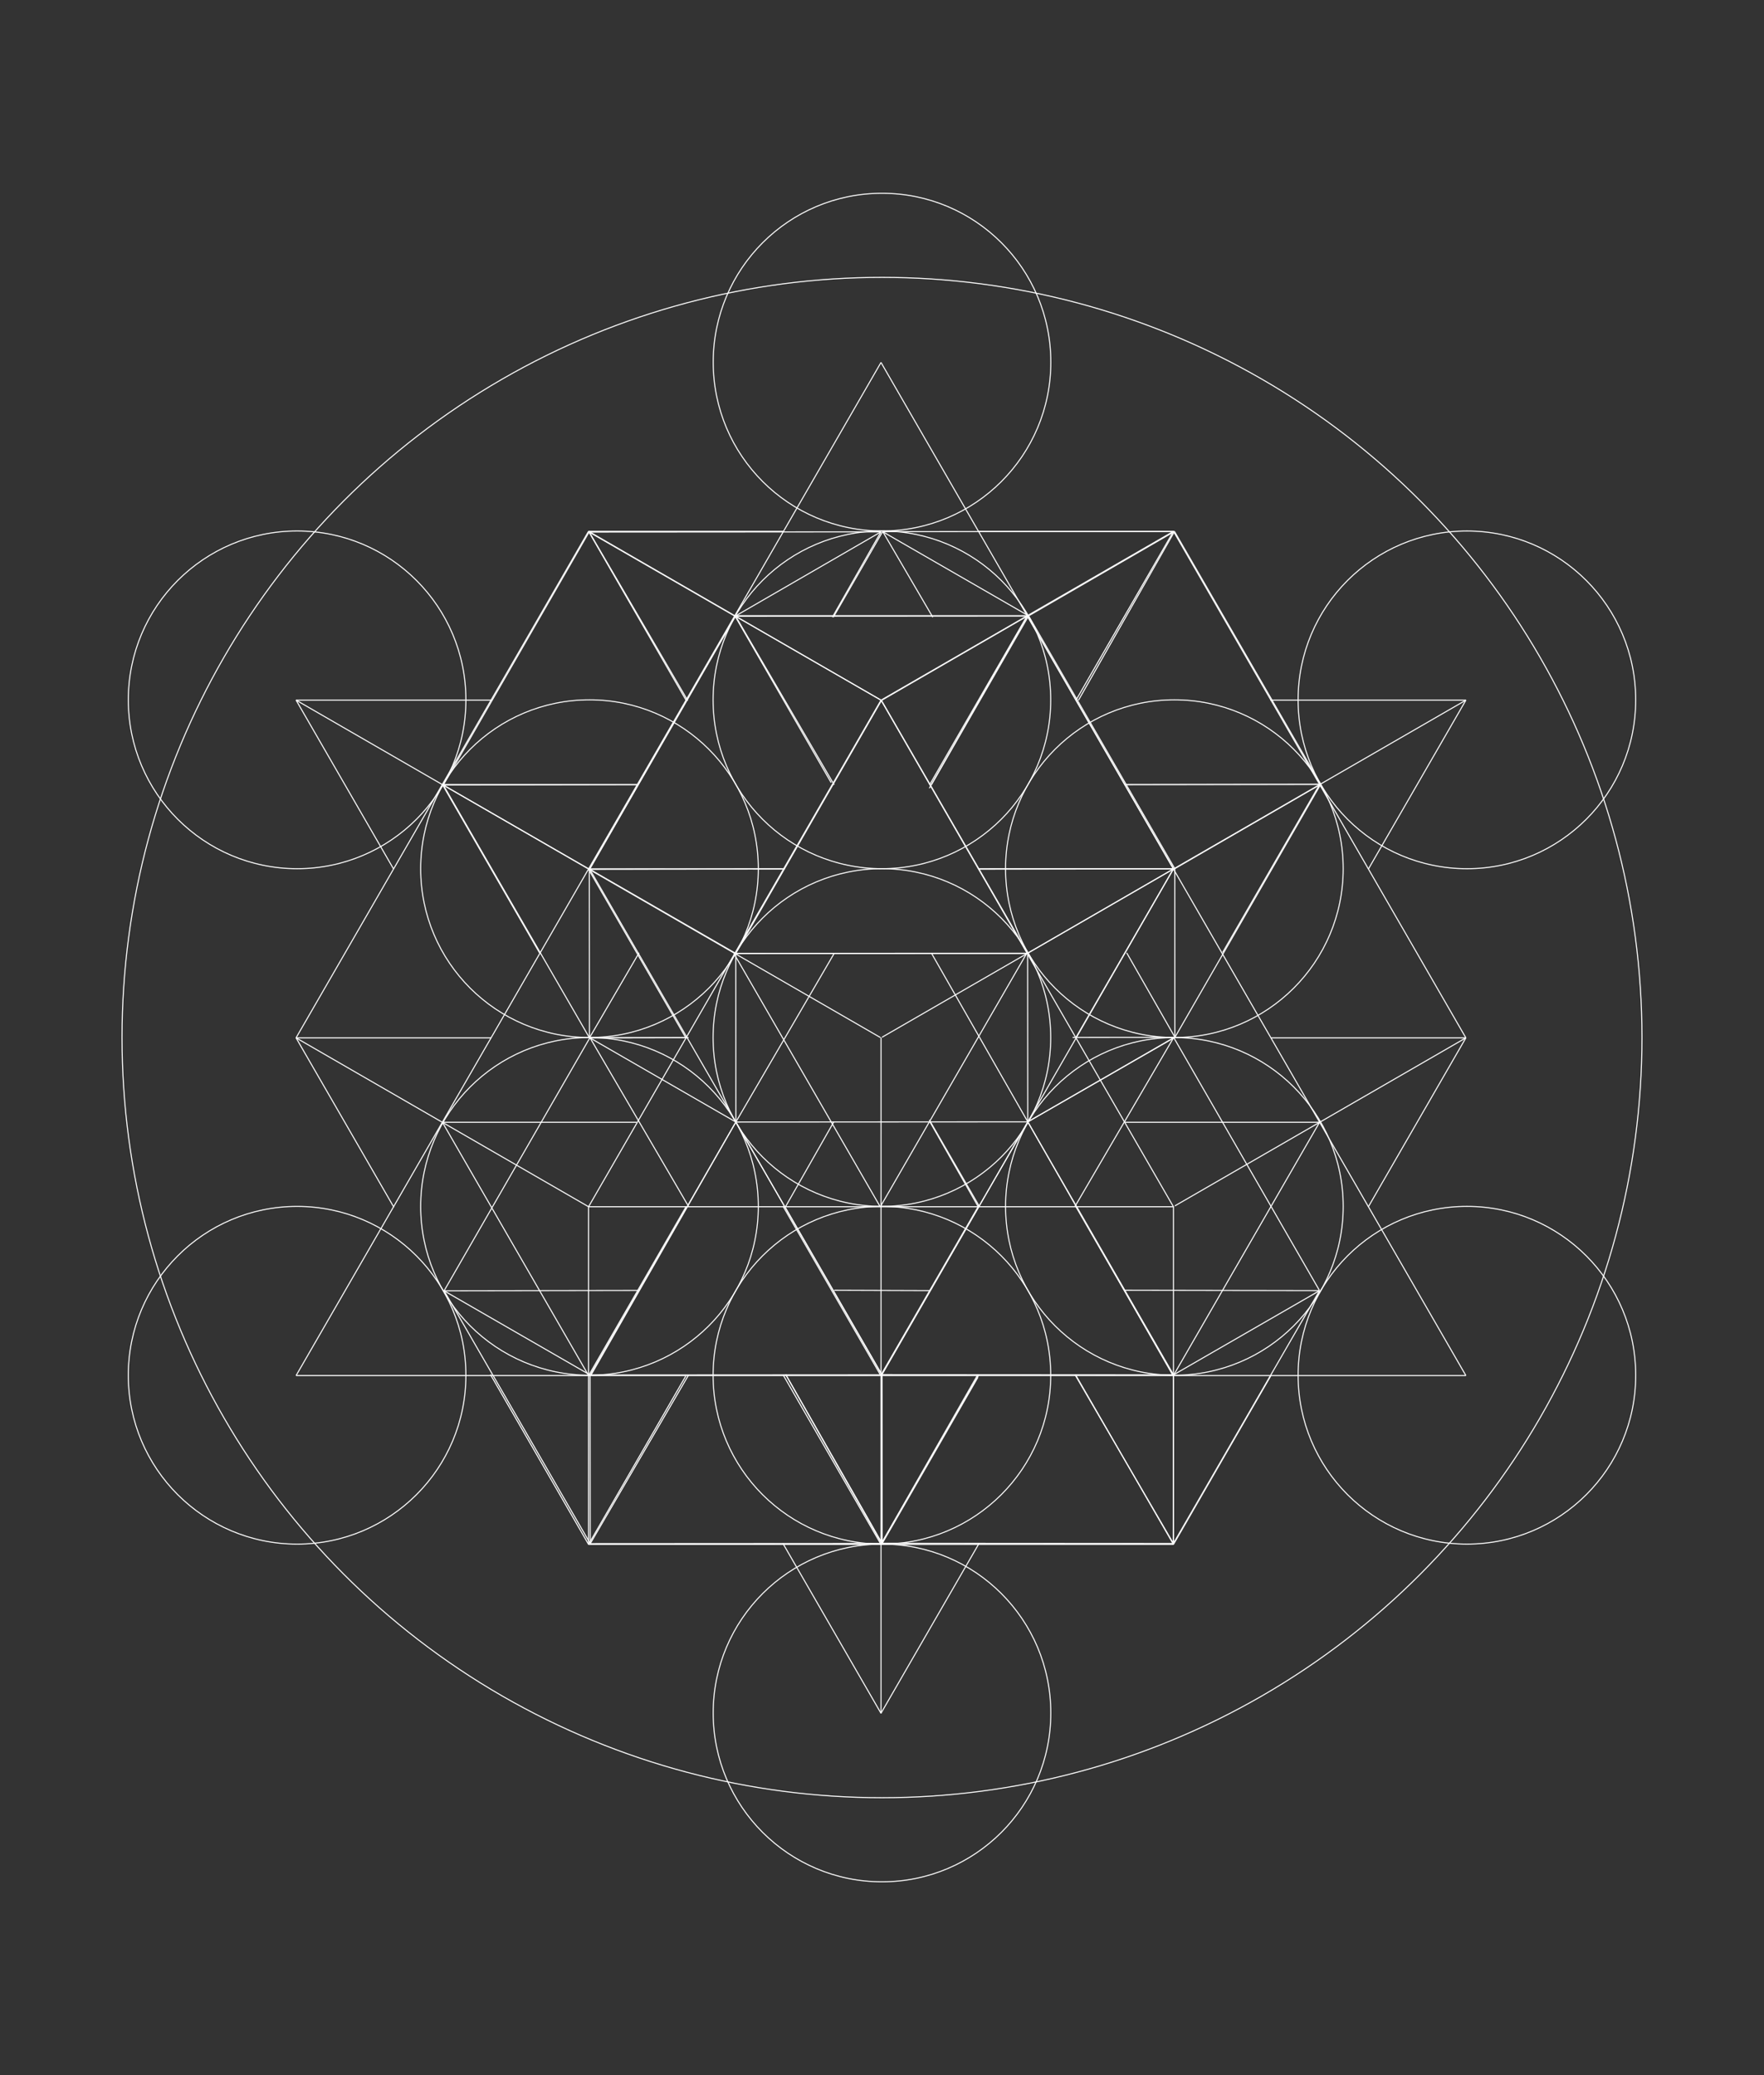 <?xml version="1.0" encoding="utf-8"?>
<!-- Generator: Adobe Illustrator 16.0.0, SVG Export Plug-In . SVG Version: 6.00 Build 0)  -->
<!DOCTYPE svg PUBLIC "-//W3C//DTD SVG 1.1//EN" "http://www.w3.org/Graphics/SVG/1.1/DTD/svg11.dtd">
<svg version="1.1" id="Layer_1" xmlns="http://www.w3.org/2000/svg" xmlns:xlink="http://www.w3.org/1999/xlink" x="0px" y="0px"
	 width="1687px" height="1984px" viewBox="0 0 1687 1984" enable-background="new 0 0 1687 1984" xml:space="preserve">
<rect x="0" y="0" width="1687" height="1984" fill="#333333" stroke="none"/>
<g id="Tetra3DFullGroup">
	<g id="back" display="none">
		<rect id="image" y="-7.12" display="inline" fill="#130E22" width="1687" height="1998.24"/>
	</g>
	<g id="fruit">
		<g>
			<path fill="none" stroke="#FFFFFF" d="M1004.856,992.021c0,89.153-72.3,161.414-161.395,161.414
				c-89.198,0-161.497-72.252-161.497-161.414c0-89.226,72.297-161.478,161.497-161.478
				C932.563,830.551,1004.856,902.803,1004.856,992.021z"/>
			<path fill="none" stroke="#FFFFFF" d="M1004.856,669.139c0,89.16-72.3,161.414-161.395,161.414
				c-89.198,0-161.497-72.254-161.497-161.414c0-89.218,72.297-161.47,161.497-161.47
				C932.563,507.669,1004.856,579.921,1004.856,669.139z"/>
			<path fill="none" stroke="#FFFFFF" d="M725.198,830.578c0,89.16-72.294,161.414-161.392,161.414
				c-89.195,0-161.497-72.254-161.497-161.414c0-89.218,72.302-161.47,161.497-161.47
				C652.903,669.108,725.198,741.36,725.198,830.578z"/>
			<path fill="none" stroke="#FFFFFF" d="M725.199,1153.449c0,89.162-72.293,161.414-161.387,161.414
				c-89.199,0-161.495-72.252-161.495-161.414c0-89.219,72.296-161.474,161.495-161.474
				C652.905,991.98,725.199,1064.232,725.199,1153.449z"/>
			<path fill="none" stroke="#FFFFFF" d="M1004.856,1314.904c0,89.16-72.3,161.412-161.393,161.412
				c-89.2,0-161.498-72.252-161.498-161.412c0-89.221,72.296-161.479,161.498-161.479
				C932.563,1153.436,1004.856,1225.688,1004.856,1314.904z"/>
			<path fill="none" stroke="#FFFFFF" d="M1284.567,1153.463c0,89.162-72.296,161.414-161.392,161.414
				c-89.197,0-161.494-72.252-161.494-161.414c0-89.219,72.297-161.471,161.494-161.471
				C1212.271,991.992,1284.567,1064.244,1284.567,1153.463z"/>
			<path fill="none" stroke="#FFFFFF" d="M1284.556,830.578c0,89.161-72.293,161.414-161.388,161.414
				c-89.201,0-161.498-72.253-161.498-161.414c0-89.218,72.3-161.469,161.498-161.469
				C1212.263,669.109,1284.556,741.36,1284.556,830.578z"/>
			<path fill="none" stroke="#FFFFFF" d="M1004.961,346.257c0,89.161-72.295,161.414-161.387,161.414
				c-89.201,0-161.497-72.253-161.497-161.414c0-89.219,72.295-161.47,161.497-161.47
				C932.666,184.787,1004.961,257.038,1004.961,346.257z"/>
			<path fill="none" stroke="#FFFFFF" d="M445.578,669.15c0,89.16-72.294,161.414-161.386,161.414
				c-89.201,0-161.5-72.254-161.5-161.414c0-89.227,72.296-161.478,161.5-161.478C373.283,507.682,445.578,579.933,445.578,669.15z"
				/>
			<path fill="none" stroke="#FFFFFF" d="M445.566,1314.916c0,89.164-72.294,161.416-161.392,161.416
				c-89.198,0-161.496-72.252-161.496-161.416c0-89.217,72.292-161.467,161.496-161.467
				C373.272,1153.449,445.566,1225.699,445.566,1314.916z"/>
			<path fill="none" stroke="#FFFFFF" d="M1564.321,1314.906c0,89.162-72.297,161.414-161.392,161.414
				c-89.196,0-161.496-72.252-161.496-161.414c0-89.221,72.3-161.471,161.496-161.471
				C1492.026,1153.438,1564.321,1225.688,1564.321,1314.906z"/>
			<path fill="none" stroke="#FFFFFF" d="M1564.311,669.161c0,89.162-72.296,161.414-161.389,161.414
				c-89.199,0-161.498-72.252-161.498-161.414c0-89.218,72.298-161.469,161.498-161.469
				C1492.015,507.692,1564.311,579.943,1564.311,669.161z"/>
			<path fill="none" stroke="#FFFFFF" d="M1004.944,1637.797c0,89.162-72.298,161.416-161.396,161.416
				c-89.196,0-161.495-72.254-161.495-161.416c0-89.217,72.298-161.467,161.495-161.467
				C932.646,1476.33,1004.944,1548.58,1004.944,1637.797z"/>
		</g>
		<g>
			<line fill="none" stroke="#FFFFFF" x1="842.524" y1="1638.064" x2="842.543" y2="992"/>
			<line fill="none" stroke="#FFFFFF" x1="843.5" y1="991.734" x2="1401.921" y2="669.404"/>
			<line fill="none" stroke="#FFFFFF" x1="842.006" y1="992" x2="283.166" y2="669.416"/>
			<line fill="none" stroke="#FFFFFF" x1="562.771" y1="1153.693" x2="283.134" y2="992.289"/>
			<line fill="none" stroke="#FFFFFF" x1="842.869" y1="669.248" x2="1122.266" y2="508"/>
			<line fill="none" stroke="#FFFFFF" x1="1122.261" y1="1153.744" x2="1122.255" y2="1476.615"/>
			<line fill="none" stroke="#FFFFFF" x1="562.86" y1="1476.626" x2="562.854" y2="1153.717"/>
			<line fill="none" stroke="#FFFFFF" x1="562.847" y1="507.965" x2="842.638" y2="669.471"/>
			<line fill="none" stroke="#FFFFFF" x1="1401.886" y1="992.289" x2="1123.539" y2="1152.969"/>
			<line fill="none" stroke="#FFFFFF" x1="1308.591" y1="1153.875" x2="1401.886" y2="992.289"/>
			<line fill="none" stroke="#FFFFFF" x1="1122.25" y1="1476.615" x2="1215.559" y2="1315.005"/>
			<line fill="none" stroke="#FFFFFF" x1="1401.886" y1="992.289" x2="1122.266" y2="508"/>
			<line fill="none" stroke="#FFFFFF" x1="749.621" y1="507.988" x2="562.847" y2="507.977"/>
			<line fill="none" stroke="#FFFFFF" x1="1122.266" y1="507.988" x2="935.683" y2="507.977"/>
			<line fill="none" stroke="#FFFFFF" x1="562.847" y1="507.965" x2="283.134" y2="992.289"/>
			<line fill="none" stroke="#FFFFFF" x1="283.134" y1="992.289" x2="376.657" y2="1154.221"/>
			<line fill="none" stroke="#FFFFFF" x1="469.026" y1="1314.146" x2="562.869" y2="1476.626"/>
			<line fill="none" stroke="#FFFFFF" x1="562.869" y1="1476.626" x2="1122.25" y2="1476.615"/>
			<line fill="none" stroke="#FFFFFF" x1="470.151" y1="669.41" x2="283.166" y2="669.412"/>
			<line fill="none" stroke="#FFFFFF" x1="1401.921" y1="669.41" x2="1214.918" y2="669.412"/>
			<line fill="none" stroke="#FFFFFF" x1="283.178" y1="1315.161" x2="1401.901" y2="1315.191"/>
			<line fill="none" stroke="#FFFFFF" x1="469.683" y1="992.289" x2="283.134" y2="992.289"/>
			<line fill="none" stroke="#FFFFFF" x1="1401.886" y1="992.289" x2="1215.634" y2="992.289"/>
			<line fill="none" stroke="#FFFFFF" x1="562.612" y1="1153.754" x2="1122.492" y2="1153.744"/>
			<line fill="none" stroke="#FFFFFF" x1="423.047" y1="1073.02" x2="608.838" y2="1073.018"/>
			<line fill="none" stroke="#FFFFFF" x1="1075.457" y1="1073.02" x2="1262.05" y2="1073.018"/>
			<line fill="none" stroke="#FFFFFF" x1="701.84" y1="911.594" x2="981.847" y2="911.584"/>
			<line fill="none" stroke="#FFFFFF" x1="562.593" y1="830.814" x2="749.621" y2="830.887"/>
			<line fill="none" stroke="#FFFFFF" x1="935.683" y1="830.844" x2="1122.71" y2="830.859"/>
			<line fill="none" stroke="#FFFFFF" x1="702.705" y1="588.688" x2="982.463" y2="588.688"/>
			<line fill="none" stroke="#FFFFFF" x1="1261.982" y1="1072.979" x2="1122.146" y2="1315.188"/>
			<line fill="none" stroke="#FFFFFF" x1="1169.27" y1="910.66" x2="1261.999" y2="750.029"/>
			<line fill="none" stroke="#FFFFFF" x1="843.06" y1="1475.672" x2="936.304" y2="1314.146"/>
			<line fill="none" stroke="#FFFFFF" x1="562.89" y1="1315.235" x2="656.136" y2="1153.723"/>
			<line fill="none" stroke="#FFFFFF" x1="889" y1="750.396" x2="982.41" y2="588.6"/>
			<line fill="none" stroke="#FFFFFF" x1="562.804" y1="1153.865" x2="842.586" y2="669.354"/>
			<line fill="none" stroke="#FFFFFF" x1="936.302" y1="1475.679" x2="842.524" y2="1638.064"/>
			<line fill="none" stroke="#FFFFFF" x1="1401.921" y1="669.404" x2="1308.666" y2="830.887"/>
			<line fill="none" stroke="#FFFFFF" x1="283.178" y1="1315.161" x2="842.543" y2="346.543"/>
			<line fill="none" stroke="#FFFFFF" x1="562.869" y1="1476.626" x2="655.92" y2="1315.503"/>
			<line fill="none" stroke="#FFFFFF" x1="1028.919" y1="669.635" x2="1122.266" y2="508"/>
			<line fill="none" stroke="#FFFFFF" x1="516.325" y1="911.594" x2="423.039" y2="750.035"/>
			<line fill="none" stroke="#FFFFFF" x1="842.569" y1="1476.663" x2="749.013" y2="1314.64"/>
			<line fill="none" stroke="#FFFFFF" x1="1122.265" y1="1153.875" x2="842.537" y2="669.383"/>
			<line fill="none" stroke="#FFFFFF" x1="794.851" y1="748.258" x2="702.713" y2="588.682"/>
			<line fill="none" stroke="#FFFFFF" x1="1122.183" y1="1315.212" x2="1028.919" y2="1153.686"/>
			<line fill="none" stroke="#FFFFFF" x1="562.918" y1="1315.186" x2="423.037" y2="1072.909"/>
			<line fill="none" stroke="#FFFFFF" x1="656.194" y1="669.604" x2="562.847" y2="507.965"/>
			<line fill="none" stroke="#FFFFFF" x1="1122.25" y1="1476.615" x2="1028.752" y2="1314.717"/>
			<line fill="none" stroke="#FFFFFF" x1="376.407" y1="830.887" x2="283.166" y2="669.416"/>
			<line fill="none" stroke="#FFFFFF" x1="842.524" y1="1638.064" x2="748.752" y2="1475.679"/>
			<line fill="none" stroke="#FFFFFF" x1="842.543" y1="346.543" x2="1401.901" y2="1315.191"/>
			<line fill="none" stroke="#FFFFFF" x1="936.302" y1="1152.274" x2="842.252" y2="1315.005"/>
			<line fill="none" stroke="#FFFFFF" x1="1122.142" y1="830.727" x2="1028.752" y2="992.313"/>
			<line fill="none" stroke="#FFFFFF" x1="655.92" y1="992.313" x2="562.612" y2="830.723"/>
			<line fill="none" stroke="#FFFFFF" x1="842.252" y1="1315.005" x2="748.752" y2="1153.079"/>
			<line fill="none" stroke="#FFFFFF" x1="841.843" y1="1153.875" x2="981.847" y2="911.584"/>
			<line fill="none" stroke="#FFFFFF" x1="841.843" y1="1153.875" x2="701.84" y2="911.594"/>
			<line fill="none" stroke="#FFFFFF" x1="1261.999" y1="750.029" x2="1075.448" y2="750.029"/>
			<line fill="none" stroke="#FFFFFF" x1="423.039" y1="750.035" x2="609.531" y2="750.035"/>
		</g>
	</g>
	<g id="sixtyFour">
		<g id="nestedVE">
			<g id="Layer_3">
				<g id="_x33_">
					<g>
						<line fill="none" stroke="#FFFFFF" stroke-miterlimit="10" x1="982.506" y1="588.994" x2="703.35" y2="589.182"/>
						<line fill="none" stroke="#FFFFFF" stroke-miterlimit="10" x1="703.35" y1="589.182" x2="563.964" y2="831.038"/>
						<line fill="none" stroke="#FFFFFF" stroke-miterlimit="10" x1="703.737" y1="1072.77" x2="982.928" y2="1072.604"/>
						<line fill="none" stroke="#FFFFFF" stroke-miterlimit="10" x1="982.928" y1="1072.604" x2="1122.314" y2="830.703"/>
						<line fill="none" stroke="#FFFFFF" stroke-miterlimit="10" x1="1122.314" y1="830.703" x2="982.506" y2="588.994"/>
						<line fill="none" stroke="#FFFFFF" stroke-miterlimit="10" x1="703.35" y1="589.182" x2="842.986" y2="669.674"/>
						<line fill="none" stroke="#FFFFFF" stroke-miterlimit="10" x1="842.986" y1="669.674" x2="982.506" y2="588.994"/>
						<line fill="none" stroke="#FFFFFF" stroke-miterlimit="10" x1="703.737" y1="1072.77" x2="703.609" y2="911.554"/>
						<line fill="none" stroke="#FFFFFF" stroke-miterlimit="10" x1="703.609" y1="911.554" x2="563.964" y2="831.07"/>
						<line fill="none" stroke="#FFFFFF" stroke-miterlimit="10" x1="563.964" y1="831.038" x2="703.737" y2="1072.77"/>
						<line fill="none" stroke="#FFFFFF" stroke-miterlimit="10" x1="1122.314" y1="830.711" x2="982.781" y2="911.379"/>
						<line fill="none" stroke="#FFFFFF" stroke-miterlimit="10" x1="982.781" y1="911.379" x2="982.871" y2="1072.549"/>
						<line fill="none" stroke="#FFFFFF" stroke-miterlimit="10" x1="842.986" y1="669.674" x2="982.781" y2="911.379"/>
						<line fill="none" stroke="#FFFFFF" stroke-miterlimit="10" x1="982.781" y1="911.379" x2="703.609" y2="911.554"/>
						<line fill="none" stroke="#FFFFFF" stroke-miterlimit="10" x1="703.609" y1="911.554" x2="842.986" y2="669.674"/>
						<line fill="none" stroke="#FFFFFF" stroke-miterlimit="10" x1="1122.314" y1="830.711" x2="936.58" y2="831.038"/>
						<line fill="none" stroke="#FFFFFF" stroke-miterlimit="10" x1="750.643" y1="830.711" x2="563.964" y2="831.038"/>
						<line fill="none" stroke="#FFFFFF" stroke-miterlimit="10" x1="890.656" y1="750.348" x2="982.506" y2="588.994"/>
						<line fill="none" stroke="#FFFFFF" stroke-miterlimit="10" x1="797.748" y1="750.348" x2="703.542" y2="589.182"/>
						<line fill="none" stroke="#FFFFFF" x1="797.748" y1="911.582" x2="703.737" y2="1072.77"/>
						<line fill="none" stroke="#FFFFFF" x1="890.656" y1="911.106" x2="982.928" y2="1072.604"/>
					</g>
				</g>
				<g id="_x32_">
					<g>
						<line fill="none" stroke="#FFFFFF" stroke-miterlimit="10" x1="1123.23" y1="508.136" x2="844.074" y2="508.326"/>
						<line fill="none" stroke="#FFFFFF" stroke-miterlimit="10" x1="844.074" y1="508.326" x2="796.95" y2="590.095"/>
						<line fill="none" stroke="#FFFFFF" stroke-miterlimit="10" x1="1025.811" y1="991.859" x2="1123.652" y2="991.8"/>
						<line fill="none" stroke="#FFFFFF" stroke-miterlimit="10" x1="1123.652" y1="991.747" x2="1263.039" y2="749.845"/>
						<line fill="none" stroke="#FFFFFF" stroke-miterlimit="10" x1="1263.039" y1="749.845" x2="1123.23" y2="508.136"/>
						<line fill="none" stroke="#FFFFFF" stroke-miterlimit="10" x1="844.074" y1="508.326" x2="983.711" y2="588.818"/>
						<line fill="none" stroke="#FFFFFF" stroke-miterlimit="10" x1="983.711" y1="588.818" x2="1123.23" y2="508.136"/>
						<line fill="none" stroke="#FFFFFF" stroke-miterlimit="10" x1="1263.039" y1="749.855" x2="1123.506" y2="830.523"/>
						<line fill="none" stroke="#FFFFFF" stroke-miterlimit="10" x1="1123.506" y1="830.523" x2="1123.596" y2="991.692"/>
						<line fill="none" stroke="#FFFFFF" stroke-miterlimit="10" x1="983.711" y1="588.818" x2="1123.506" y2="830.523"/>
						<line fill="none" stroke="#FFFFFF" stroke-miterlimit="10" x1="1123.506" y1="830.551" x2="936.24" y2="830.668"/>
						<line fill="none" stroke="#FFFFFF" stroke-miterlimit="10" x1="888.77" y1="753.582" x2="983.711" y2="588.818"/>
						<line fill="none" stroke="#FFFFFF" stroke-miterlimit="10" x1="1263.039" y1="749.855" x2="1077.305" y2="750.18"/>
						<line fill="none" stroke="#FFFFFF" stroke-miterlimit="10" x1="1031.381" y1="669.491" x2="1123.23" y2="508.136"/>
						<line fill="none" stroke="#FFFFFF" stroke-miterlimit="10" x1="892.063" y1="590.094" x2="844.266" y2="508.327"/>
						<line fill="none" stroke="#FFFFFF" x1="1077.518" y1="910.998" x2="1123.652" y2="991.747"/>
					</g>
				</g>
				<g id="_x31_">
					<g>
						<line fill="none" stroke="#FFFFFF" stroke-miterlimit="10" x1="842.502" y1="508.502" x2="563.347" y2="508.693"/>
						<line fill="none" stroke="#FFFFFF" stroke-miterlimit="10" x1="563.347" y1="508.693" x2="423.961" y2="750.547"/>
						<line fill="none" stroke="#FFFFFF" stroke-miterlimit="10" x1="563.734" y1="992.223" x2="656.856" y2="992.168"/>
						<line fill="none" stroke="#FFFFFF" stroke-miterlimit="10" x1="563.347" y1="508.693" x2="702.982" y2="589.185"/>
						<line fill="none" stroke="#FFFFFF" stroke-miterlimit="10" x1="702.982" y1="589.185" x2="842.502" y2="508.502"/>
						<line fill="none" stroke="#FFFFFF" stroke-miterlimit="10" x1="563.734" y1="992.279" x2="563.605" y2="831.064"/>
						<line fill="none" stroke="#FFFFFF" stroke-miterlimit="10" x1="563.605" y1="831.064" x2="423.961" y2="750.58"/>
						<line fill="none" stroke="#FFFFFF" stroke-miterlimit="10" x1="423.961" y1="750.547" x2="563.734" y2="992.279"/>
						<line fill="none" stroke="#FFFFFF" stroke-miterlimit="10" x1="747.495" y1="830.889" x2="563.605" y2="831.064"/>
						<line fill="none" stroke="#FFFFFF" stroke-miterlimit="10" x1="563.605" y1="831.064" x2="702.982" y2="589.185"/>
						<line fill="none" stroke="#FFFFFF" stroke-miterlimit="10" x1="610.64" y1="750.221" x2="423.961" y2="750.547"/>
						<line fill="none" stroke="#FFFFFF" stroke-miterlimit="10" x1="796.057" y1="590.095" x2="842.502" y2="508.503"/>
						<line fill="none" stroke="#FFFFFF" stroke-miterlimit="10" x1="657.745" y1="669.858" x2="563.539" y2="508.693"/>
						<line fill="none" stroke="#FFFFFF" x1="611.139" y1="910.998" x2="563.734" y2="992.279"/>
					</g>
				</g>
			</g>
			<g id="Layer_4">
				<line fill="none" stroke="#FFFFFF" x1="703.737" y1="1072.77" x2="843.548" y2="1315"/>
				<line fill="none" stroke="#FFFFFF" x1="565.109" y1="1314.857" x2="703.737" y2="1072.77"/>
				<line fill="none" x1="982.928" y1="1072.604" x2="1123.652" y2="991.747"/>
				<line fill="none" stroke="#FFFFFF" x1="1123.652" y1="991.747" x2="982.928" y2="1072.604"/>
				<line fill="none" stroke="#FFFFFF" stroke-miterlimit="10" x1="658.499" y1="992.087" x2="564.101" y2="992.277"/>
				<line fill="none" stroke="#FFFFFF" stroke-miterlimit="10" x1="564.101" y1="992.277" x2="424.715" y2="1234.131"/>
				<line fill="none" stroke="#FFFFFF" stroke-miterlimit="10" x1="564.489" y1="1475.863" x2="843.678" y2="1475.697"/>
				<line fill="none" stroke="#FFFFFF" stroke-miterlimit="10" x1="843.678" y1="1475.697" x2="935.256" y2="1316.768"/>
				<line fill="none" stroke="#FFFFFF" stroke-miterlimit="10" x1="936.588" y1="1153.441" x2="888.77" y2="1070.771"/>
				<line fill="none" stroke="#FFFFFF" stroke-miterlimit="10" x1="564.101" y1="992.277" x2="703.737" y2="1072.77"/>
				<line fill="none" stroke="#FFFFFF" stroke-miterlimit="10" x1="564.489" y1="1475.863" x2="564.359" y2="1314.648"/>
				<line fill="none" stroke="#FFFFFF" stroke-miterlimit="10" x1="564.359" y1="1314.648" x2="424.715" y2="1234.164"/>
				<line fill="none" stroke="#FFFFFF" stroke-miterlimit="10" x1="424.715" y1="1234.131" x2="564.489" y2="1475.863"/>
				<line fill="none" stroke="#FFFFFF" stroke-miterlimit="10" x1="843.533" y1="1314.473" x2="843.624" y2="1475.643"/>
				<line fill="none" stroke="#FFFFFF" stroke-miterlimit="10" x1="703.737" y1="1072.77" x2="843.533" y2="1314.473"/>
				<line fill="none" stroke="#FFFFFF" stroke-miterlimit="10" x1="843.533" y1="1314.473" x2="564.359" y2="1314.648"/>
				<line fill="none" stroke="#FFFFFF" stroke-miterlimit="10" x1="564.359" y1="1314.648" x2="703.737" y2="1072.77"/>
				<line fill="none" stroke="#FFFFFF" stroke-miterlimit="10" x1="611.395" y1="1233.805" x2="424.715" y2="1234.131"/>
				<line fill="none" stroke="#FFFFFF" stroke-miterlimit="10" x1="751.409" y1="1153.441" x2="797.279" y2="1072.859"/>
				<line fill="none" stroke="#FFFFFF" stroke-miterlimit="10" x1="658.499" y1="1153.441" x2="564.292" y2="992.278"/>
				<line fill="none" stroke="#FFFFFF" x1="658.499" y1="1314.676" x2="564.489" y2="1475.863"/>
				<line fill="none" stroke="#FFFFFF" x1="751.409" y1="1314.199" x2="843.678" y2="1475.697"/>
				<line fill="none" stroke="#FFFFFF" x1="982.928" y1="1072.604" x2="843.116" y2="1314.834"/>
				<line fill="none" stroke="#FFFFFF" x1="1121.555" y1="1314.693" x2="982.928" y2="1072.604"/>
				<line fill="none" stroke="#FFFFFF" stroke-miterlimit="10" x1="1261.947" y1="1233.967" x2="1122.563" y2="992.112"/>
				<line fill="none" stroke="#FFFFFF" stroke-miterlimit="10" x1="842.984" y1="1475.533" x2="1122.176" y2="1475.699"/>
				<line fill="none" stroke="#FFFFFF" stroke-miterlimit="10" x1="751.409" y1="1314.199" x2="842.984" y2="1475.533"/>
				<line fill="none" stroke="#FFFFFF" stroke-miterlimit="10" x1="982.928" y1="1072.604" x2="1122.563" y2="992.112"/>
				<line fill="none" stroke="#FFFFFF" stroke-miterlimit="10" x1="1122.305" y1="1314.484" x2="1122.176" y2="1475.699"/>
				<line fill="none" stroke="#FFFFFF" stroke-miterlimit="10" x1="1261.947" y1="1234" x2="1122.305" y2="1314.484"/>
				<line fill="none" stroke="#FFFFFF" stroke-miterlimit="10" x1="1122.176" y1="1475.699" x2="1261.947" y2="1233.967"/>
				<line fill="none" stroke="#FFFFFF" stroke-miterlimit="10" x1="843.042" y1="1475.479" x2="843.131" y2="1314.307"/>
				<line fill="none" stroke="#FFFFFF" stroke-miterlimit="10" x1="843.131" y1="1314.307" x2="982.928" y2="1072.604"/>
				<line fill="none" stroke="#FFFFFF" stroke-miterlimit="10" x1="1122.305" y1="1314.484" x2="843.131" y2="1314.307"/>
				<line fill="none" stroke="#FFFFFF" stroke-miterlimit="10" x1="982.928" y1="1072.604" x2="1122.305" y2="1314.484"/>
				<line fill="none" stroke="#FFFFFF" stroke-miterlimit="10" x1="889.332" y1="1233.967" x2="797.748" y2="1233.641"/>
				<line fill="none" stroke="#FFFFFF" stroke-miterlimit="10" x1="1261.947" y1="1233.967" x2="1075.27" y2="1233.641"/>
				<line fill="none" stroke="#FFFFFF" stroke-miterlimit="10" x1="889.385" y1="1072.695" x2="935.256" y2="1153.277"/>
				<line fill="none" stroke="#FFFFFF" stroke-miterlimit="10" x1="1122.371" y1="992.112" x2="1028.166" y2="1153.277"/>
				<line fill="none" stroke="#FFFFFF" x1="1122.176" y1="1475.699" x2="1028.166" y2="1314.512"/>
				<line fill="none" stroke="#FFFFFF" x1="842.984" y1="1475.533" x2="935.256" y2="1314.035"/>
			</g>
		</g>
		<circle id="circle_6_" fill="none" stroke="#FFFFFF" cx="843.5" cy="992" r="726.798"/>
	</g>
	<g id="hexagon">
		<polygon fill="#FFFFFF" fill-opacity="0" stroke="#FFE86D" stroke-miterlimit="10" stroke-opacity="0" points="2.5,507 843.5,21 
			1684.5,507 1684.5,1478 843.5,1963 2.5,1478 		"/>
	</g>
</g>
</svg>
